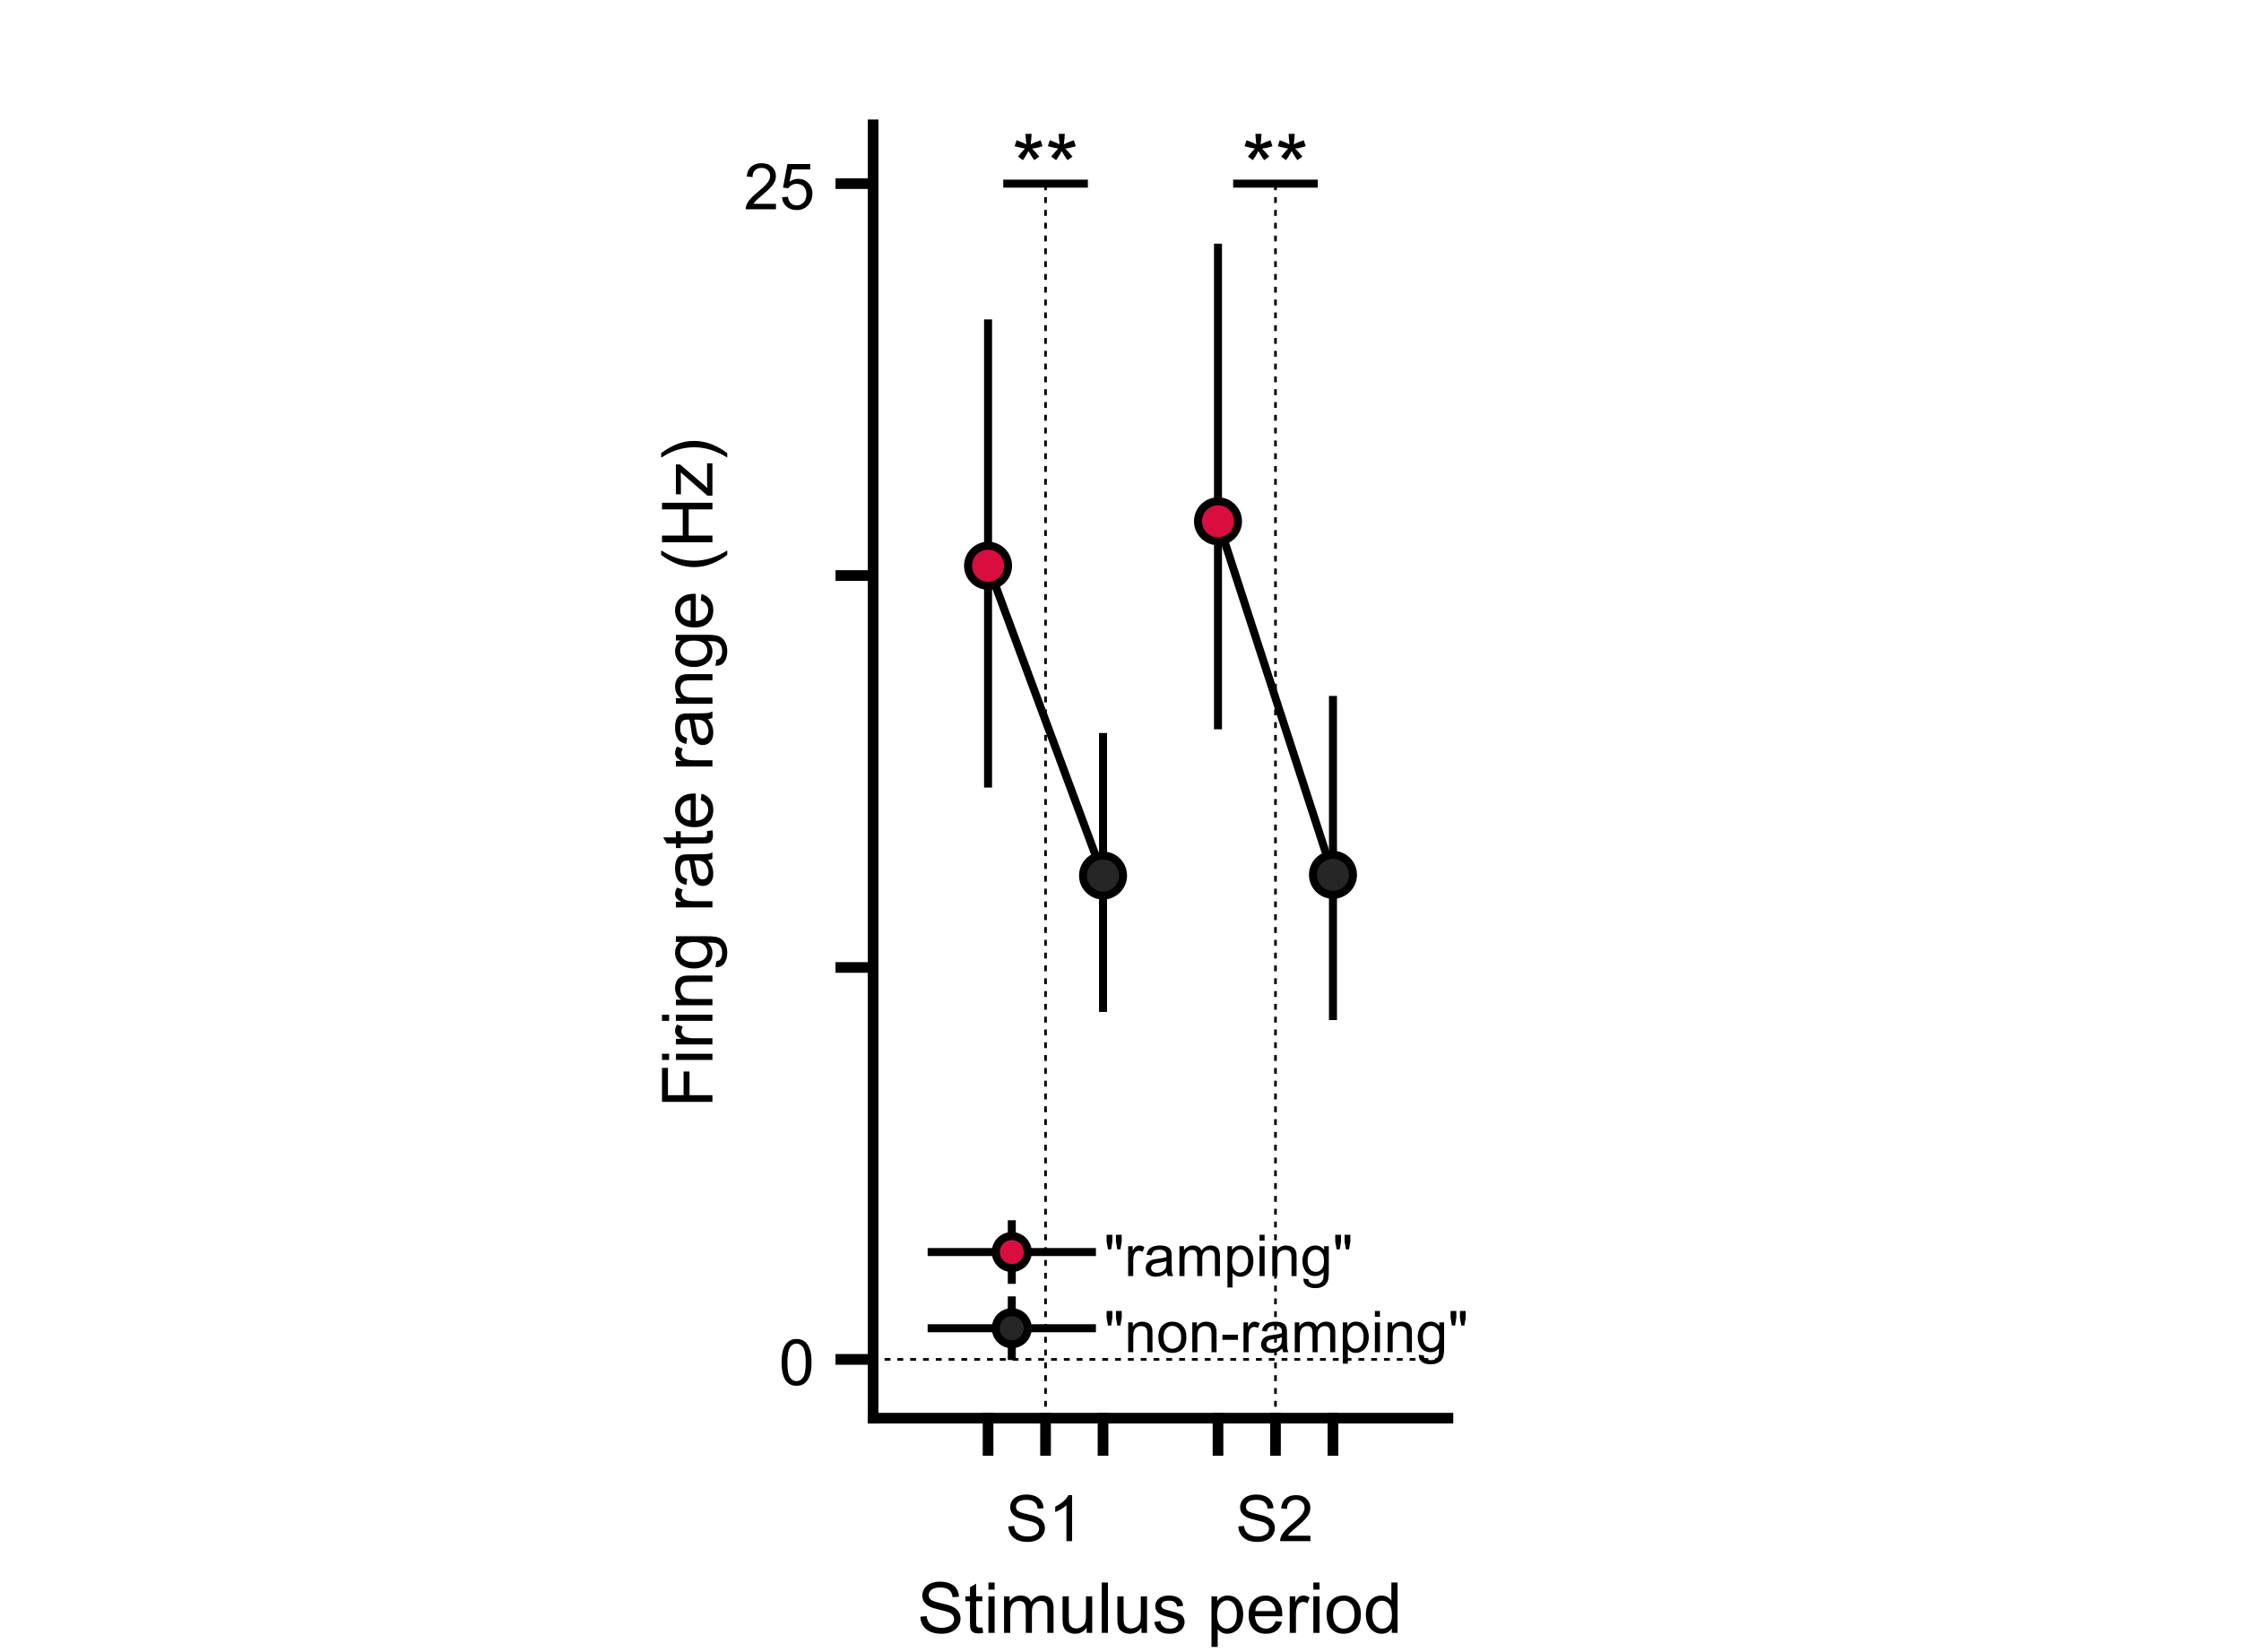 <?xml version="1.0"?>
<!DOCTYPE svg PUBLIC '-//W3C//DTD SVG 1.0//EN'
          'http://www.w3.org/TR/2001/REC-SVG-20010904/DTD/svg10.dtd'>
<svg xmlns:xlink="http://www.w3.org/1999/xlink" style="fill-opacity:1; color-rendering:auto; color-interpolation:auto; text-rendering:auto; stroke:black; stroke-linecap:square; stroke-miterlimit:10; shape-rendering:auto; stroke-opacity:1; fill:black; stroke-dasharray:none; font-weight:normal; stroke-width:1; font-family:'Dialog'; font-style:normal; stroke-linejoin:miter; font-size:12px; stroke-dashoffset:0; image-rendering:auto;" width="700" height="516" xmlns="http://www.w3.org/2000/svg"
><rect width="100%" height="100%" fill="#808080" stroke="none"/><!--Generated by the Batik Graphics2D SVG Generator--><defs id="genericDefs"
  /><g
  ><defs id="defs1"
    ><clipPath clipPathUnits="userSpaceOnUse" id="clipPath1"
      ><path d="M0 0 L700 0 L700 516 L0 516 L0 0 Z"
      /></clipPath
    ></defs
    ><g style="fill:white; stroke:white;"
    ><rect x="0" y="0" width="700" style="clip-path:url(#clipPath1); stroke:none;" height="516"
    /></g
    ><g style="fill:white; text-rendering:optimizeSpeed; color-rendering:optimizeSpeed; image-rendering:optimizeSpeed; shape-rendering:crispEdges; stroke:white; color-interpolation:sRGB;"
    ><rect x="0" width="700" height="516" y="0" style="stroke:none;"
    /></g
    ><g style="text-rendering:geometricPrecision; stroke-width:3.333; color-interpolation:linearRGB; color-rendering:optimizeQuality; image-rendering:optimizeQuality; stroke-linejoin:round;"
    ><line y2="443" style="fill:none;" x1="272.722" x2="452.278" y1="443"
      /><line y2="453.075" style="fill:none;" x1="308.633" x2="308.633" y1="443"
      /><line y2="453.075" style="fill:none;" x1="326.589" x2="326.589" y1="443"
      /><line y2="453.075" style="fill:none;" x1="344.544" x2="344.544" y1="443"
      /><line y2="453.075" style="fill:none;" x1="380.456" x2="380.456" y1="443"
      /><line y2="453.075" style="fill:none;" x1="398.411" x2="398.411" y1="443"
      /><line y2="453.075" style="fill:none;" x1="416.367" x2="416.367" y1="443"
    /></g
    ><g transform="translate(326.589,460.408)" style="font-size:20px; text-rendering:geometricPrecision; color-rendering:optimizeQuality; image-rendering:optimizeQuality; font-family:'SansSerif'; color-interpolation:linearRGB;"
    ><path style="stroke:none;" d="M-11.594 16.406 L-9.812 16.25 Q-9.688 17.312 -9.227 18 Q-8.766 18.688 -7.789 19.117 Q-6.812 19.547 -5.578 19.547 Q-4.5 19.547 -3.672 19.227 Q-2.844 18.906 -2.438 18.344 Q-2.031 17.781 -2.031 17.109 Q-2.031 16.438 -2.422 15.938 Q-2.812 15.438 -3.703 15.094 Q-4.281 14.859 -6.258 14.391 Q-8.234 13.922 -9.016 13.5 Q-10.047 12.969 -10.547 12.172 Q-11.047 11.375 -11.047 10.391 Q-11.047 9.297 -10.438 8.359 Q-9.828 7.422 -8.641 6.93 Q-7.453 6.438 -6.016 6.438 Q-4.422 6.438 -3.203 6.953 Q-1.984 7.469 -1.336 8.461 Q-0.688 9.453 -0.641 10.719 L-2.453 10.859 Q-2.594 9.5 -3.438 8.805 Q-4.281 8.109 -5.938 8.109 Q-7.656 8.109 -8.445 8.742 Q-9.234 9.375 -9.234 10.25 Q-9.234 11.031 -8.672 11.531 Q-8.125 12.031 -5.812 12.547 Q-3.5 13.062 -2.641 13.453 Q-1.391 14.031 -0.797 14.914 Q-0.203 15.797 -0.203 16.953 Q-0.203 18.094 -0.859 19.109 Q-1.516 20.125 -2.742 20.688 Q-3.969 21.25 -5.5 21.25 Q-7.438 21.25 -8.75 20.68 Q-10.062 20.109 -10.812 18.969 Q-11.562 17.828 -11.594 16.406 ZM8.293 21 L6.527 21 L6.527 9.797 Q5.902 10.406 4.871 11.008 Q3.84 11.609 3.012 11.922 L3.012 10.219 Q4.496 9.531 5.598 8.539 Q6.699 7.547 7.152 6.625 L8.293 6.625 L8.293 21 Z"
    /></g
    ><g transform="translate(398.411,460.408)" style="font-size:20px; text-rendering:geometricPrecision; color-rendering:optimizeQuality; image-rendering:optimizeQuality; font-family:'SansSerif'; color-interpolation:linearRGB;"
    ><path style="stroke:none;" d="M-11.594 16.406 L-9.812 16.25 Q-9.688 17.312 -9.227 18 Q-8.766 18.688 -7.789 19.117 Q-6.812 19.547 -5.578 19.547 Q-4.5 19.547 -3.672 19.227 Q-2.844 18.906 -2.438 18.344 Q-2.031 17.781 -2.031 17.109 Q-2.031 16.438 -2.422 15.938 Q-2.812 15.438 -3.703 15.094 Q-4.281 14.859 -6.258 14.391 Q-8.234 13.922 -9.016 13.5 Q-10.047 12.969 -10.547 12.172 Q-11.047 11.375 -11.047 10.391 Q-11.047 9.297 -10.438 8.359 Q-9.828 7.422 -8.641 6.93 Q-7.453 6.438 -6.016 6.438 Q-4.422 6.438 -3.203 6.953 Q-1.984 7.469 -1.336 8.461 Q-0.688 9.453 -0.641 10.719 L-2.453 10.859 Q-2.594 9.5 -3.438 8.805 Q-4.281 8.109 -5.938 8.109 Q-7.656 8.109 -8.445 8.742 Q-9.234 9.375 -9.234 10.25 Q-9.234 11.031 -8.672 11.531 Q-8.125 12.031 -5.812 12.547 Q-3.5 13.062 -2.641 13.453 Q-1.391 14.031 -0.797 14.914 Q-0.203 15.797 -0.203 16.953 Q-0.203 18.094 -0.859 19.109 Q-1.516 20.125 -2.742 20.688 Q-3.969 21.25 -5.5 21.25 Q-7.438 21.25 -8.75 20.68 Q-10.062 20.109 -10.812 18.969 Q-11.562 17.828 -11.594 16.406 ZM10.902 19.312 L10.902 21 L1.449 21 Q1.434 20.359 1.652 19.781 Q2.012 18.812 2.809 17.875 Q3.606 16.938 5.106 15.703 Q7.449 13.797 8.27 12.68 Q9.09 11.562 9.09 10.562 Q9.09 9.516 8.34 8.797 Q7.59 8.078 6.387 8.078 Q5.121 8.078 4.356 8.844 Q3.59 9.609 3.59 10.953 L1.777 10.766 Q1.965 8.75 3.176 7.688 Q4.387 6.625 6.434 6.625 Q8.48 6.625 9.684 7.766 Q10.887 8.906 10.887 10.594 Q10.887 11.453 10.535 12.289 Q10.184 13.125 9.371 14.039 Q8.559 14.953 6.668 16.562 Q5.074 17.891 4.629 18.359 Q4.184 18.828 3.887 19.312 L10.902 19.312 Z"
    /></g
    ><g transform="translate(362.5,487.075)" style="font-size:22px; text-rendering:geometricPrecision; color-rendering:optimizeQuality; image-rendering:optimizeQuality; font-family:'SansSerif'; color-interpolation:linearRGB;"
    ><path style="stroke:none;" d="M-75.016 17.938 L-73.047 17.766 Q-72.906 18.953 -72.398 19.711 Q-71.891 20.469 -70.812 20.938 Q-69.734 21.406 -68.391 21.406 Q-67.203 21.406 -66.289 21.047 Q-65.375 20.688 -64.93 20.07 Q-64.484 19.453 -64.484 18.719 Q-64.484 17.984 -64.914 17.43 Q-65.344 16.875 -66.328 16.5 Q-66.969 16.25 -69.141 15.734 Q-71.312 15.219 -72.172 14.75 Q-73.297 14.156 -73.852 13.281 Q-74.406 12.406 -74.406 11.328 Q-74.406 10.125 -73.734 9.094 Q-73.062 8.062 -71.758 7.523 Q-70.453 6.984 -68.859 6.984 Q-67.109 6.984 -65.773 7.547 Q-64.438 8.109 -63.719 9.203 Q-63 10.297 -62.953 11.688 L-64.953 11.844 Q-65.109 10.344 -66.039 9.578 Q-66.969 8.812 -68.781 8.812 Q-70.672 8.812 -71.539 9.508 Q-72.406 10.203 -72.406 11.188 Q-72.406 12.031 -71.781 12.578 Q-71.188 13.125 -68.648 13.703 Q-66.109 14.281 -65.156 14.703 Q-63.781 15.344 -63.125 16.312 Q-62.469 17.281 -62.469 18.547 Q-62.469 19.812 -63.195 20.922 Q-63.922 22.031 -65.266 22.648 Q-66.609 23.266 -68.297 23.266 Q-70.438 23.266 -71.883 22.641 Q-73.328 22.016 -74.148 20.766 Q-74.969 19.516 -75.016 17.938 ZM-55.654 21.266 L-55.373 22.984 Q-56.185 23.156 -56.842 23.156 Q-57.889 23.156 -58.467 22.82 Q-59.045 22.484 -59.279 21.945 Q-59.514 21.406 -59.514 19.656 L-59.514 13.094 L-60.935 13.094 L-60.935 11.594 L-59.514 11.594 L-59.514 8.766 L-57.592 7.609 L-57.592 11.594 L-55.654 11.594 L-55.654 13.094 L-57.592 13.094 L-57.592 19.766 Q-57.592 20.594 -57.49 20.828 Q-57.389 21.062 -57.162 21.203 Q-56.935 21.344 -56.498 21.344 Q-56.185 21.344 -55.654 21.266 ZM-53.745 9.469 L-53.745 7.25 L-51.823 7.25 L-51.823 9.469 L-53.745 9.469 ZM-53.745 23 L-53.745 11.594 L-51.823 11.594 L-51.823 23 L-53.745 23 ZM-48.873 23 L-48.873 11.594 L-47.139 11.594 L-47.139 13.188 Q-46.607 12.359 -45.717 11.844 Q-44.826 11.328 -43.685 11.328 Q-42.42 11.328 -41.607 11.859 Q-40.795 12.391 -40.467 13.328 Q-39.107 11.328 -36.935 11.328 Q-35.248 11.328 -34.334 12.273 Q-33.42 13.219 -33.42 15.172 L-33.42 23 L-35.342 23 L-35.342 15.812 Q-35.342 14.656 -35.529 14.141 Q-35.717 13.625 -36.209 13.32 Q-36.701 13.016 -37.373 13.016 Q-38.576 13.016 -39.373 13.812 Q-40.17 14.609 -40.17 16.375 L-40.17 23 L-42.092 23 L-42.092 15.594 Q-42.092 14.297 -42.568 13.656 Q-43.045 13.016 -44.123 13.016 Q-44.935 13.016 -45.631 13.445 Q-46.326 13.875 -46.631 14.695 Q-46.935 15.516 -46.935 17.078 L-46.935 23 L-48.873 23 ZM-23.078 23 L-23.078 21.328 Q-24.406 23.266 -26.688 23.266 Q-27.703 23.266 -28.578 22.875 Q-29.453 22.484 -29.875 21.898 Q-30.297 21.312 -30.469 20.469 Q-30.594 19.891 -30.594 18.656 L-30.594 11.594 L-28.656 11.594 L-28.656 17.922 Q-28.656 19.438 -28.547 19.953 Q-28.359 20.719 -27.766 21.156 Q-27.172 21.594 -26.312 21.594 Q-25.438 21.594 -24.672 21.148 Q-23.906 20.703 -23.594 19.938 Q-23.281 19.172 -23.281 17.703 L-23.281 11.594 L-21.344 11.594 L-21.344 23 L-23.078 23 ZM-18.358 23 L-18.358 7.25 L-16.421 7.25 L-16.421 23 L-18.358 23 ZM-5.955 23 L-5.955 21.328 Q-7.283 23.266 -9.565 23.266 Q-10.58 23.266 -11.455 22.875 Q-12.33 22.484 -12.752 21.898 Q-13.174 21.312 -13.346 20.469 Q-13.471 19.891 -13.471 18.656 L-13.471 11.594 L-11.533 11.594 L-11.533 17.922 Q-11.533 19.438 -11.424 19.953 Q-11.236 20.719 -10.643 21.156 Q-10.049 21.594 -9.19 21.594 Q-8.315 21.594 -7.549 21.148 Q-6.783 20.703 -6.471 19.938 Q-6.158 19.172 -6.158 17.703 L-6.158 11.594 L-4.221 11.594 L-4.221 23 L-5.955 23 ZM-1.97 19.594 L-0.048 19.297 Q0.108 20.438 0.843 21.055 Q1.577 21.672 2.905 21.672 Q4.233 21.672 4.882 21.125 Q5.53 20.578 5.53 19.859 Q5.53 19.203 4.952 18.828 Q4.561 18.562 2.983 18.172 Q0.843 17.625 0.022 17.234 Q-0.798 16.844 -1.22 16.148 Q-1.642 15.453 -1.642 14.625 Q-1.642 13.859 -1.29 13.211 Q-0.939 12.562 -0.345 12.125 Q0.108 11.797 0.89 11.562 Q1.671 11.328 2.562 11.328 Q3.905 11.328 4.921 11.719 Q5.936 12.109 6.421 12.766 Q6.905 13.422 7.077 14.531 L5.186 14.797 Q5.061 13.906 4.444 13.414 Q3.827 12.922 2.702 12.922 Q1.358 12.922 0.796 13.359 Q0.233 13.797 0.233 14.391 Q0.233 14.766 0.468 15.078 Q0.702 15.391 1.202 15.594 Q1.499 15.688 2.905 16.078 Q4.968 16.625 5.78 16.977 Q6.593 17.328 7.054 17.992 Q7.515 18.656 7.515 19.641 Q7.515 20.609 6.952 21.469 Q6.39 22.328 5.319 22.797 Q4.249 23.266 2.905 23.266 Q0.686 23.266 -0.477 22.336 Q-1.642 21.406 -1.97 19.594 ZM15.924 27.375 L15.924 11.594 L17.689 11.594 L17.689 13.078 Q18.299 12.203 19.088 11.766 Q19.877 11.328 20.986 11.328 Q22.455 11.328 23.572 12.086 Q24.689 12.844 25.26 14.211 Q25.83 15.578 25.83 17.203 Q25.83 18.953 25.197 20.359 Q24.564 21.766 23.369 22.516 Q22.174 23.266 20.846 23.266 Q19.893 23.266 19.119 22.852 Q18.346 22.438 17.861 21.812 L17.861 27.375 L15.924 27.375 ZM17.674 17.359 Q17.674 19.562 18.564 20.617 Q19.455 21.672 20.721 21.672 Q22.018 21.672 22.932 20.578 Q23.846 19.484 23.846 17.203 Q23.846 15.016 22.947 13.93 Q22.049 12.844 20.814 12.844 Q19.58 12.844 18.627 14 Q17.674 15.156 17.674 17.359 ZM35.972 19.328 L37.972 19.578 Q37.487 21.328 36.214 22.297 Q34.94 23.266 32.94 23.266 Q30.44 23.266 28.98 21.719 Q27.519 20.172 27.519 17.391 Q27.519 14.516 28.995 12.922 Q30.472 11.328 32.847 11.328 Q35.128 11.328 36.581 12.891 Q38.034 14.453 38.034 17.281 Q38.034 17.453 38.019 17.797 L29.503 17.797 Q29.612 19.672 30.573 20.672 Q31.534 21.672 32.956 21.672 Q34.019 21.672 34.769 21.109 Q35.519 20.547 35.972 19.328 ZM29.612 16.203 L35.987 16.203 Q35.862 14.766 35.253 14.047 Q34.331 12.922 32.862 12.922 Q31.534 12.922 30.628 13.812 Q29.722 14.703 29.612 16.203 ZM40.363 23 L40.363 11.594 L42.113 11.594 L42.113 13.328 Q42.77 12.109 43.34 11.719 Q43.91 11.328 44.582 11.328 Q45.566 11.328 46.566 11.953 L45.91 13.75 Q45.191 13.328 44.488 13.328 Q43.848 13.328 43.348 13.711 Q42.848 14.094 42.629 14.766 Q42.301 15.797 42.301 17.031 L42.301 23 L40.363 23 ZM47.736 9.469 L47.736 7.25 L49.658 7.25 L49.658 9.469 L47.736 9.469 ZM47.736 23 L47.736 11.594 L49.658 11.594 L49.658 23 L47.736 23 ZM51.89 17.297 Q51.89 14.125 53.655 12.594 Q55.124 11.328 57.233 11.328 Q59.593 11.328 61.085 12.875 Q62.577 14.422 62.577 17.141 Q62.577 19.344 61.913 20.602 Q61.249 21.859 59.991 22.562 Q58.733 23.266 57.233 23.266 Q54.843 23.266 53.366 21.727 Q51.89 20.188 51.89 17.297 ZM53.874 17.297 Q53.874 19.484 54.827 20.578 Q55.78 21.672 57.233 21.672 Q58.671 21.672 59.632 20.57 Q60.593 19.469 60.593 17.234 Q60.593 15.109 59.632 14.023 Q58.671 12.938 57.233 12.938 Q55.78 12.938 54.827 14.023 Q53.874 15.109 53.874 17.297 ZM72.25 23 L72.25 21.562 Q71.156 23.266 69.047 23.266 Q67.688 23.266 66.547 22.508 Q65.406 21.75 64.773 20.406 Q64.141 19.062 64.141 17.312 Q64.141 15.594 64.711 14.203 Q65.281 12.812 66.422 12.07 Q67.562 11.328 68.969 11.328 Q70 11.328 70.805 11.766 Q71.609 12.203 72.109 12.906 L72.109 7.25 L74.031 7.25 L74.031 23 L72.25 23 ZM66.125 17.312 Q66.125 19.5 67.055 20.586 Q67.984 21.672 69.234 21.672 Q70.5 21.672 71.391 20.633 Q72.281 19.594 72.281 17.469 Q72.281 15.125 71.375 14.031 Q70.469 12.938 69.156 12.938 Q67.859 12.938 66.992 13.992 Q66.125 15.047 66.125 17.312 Z"
    /></g
    ><g style="text-rendering:geometricPrecision; stroke-width:3.333; color-interpolation:linearRGB; color-rendering:optimizeQuality; image-rendering:optimizeQuality; stroke-linejoin:round;"
    ><line y2="39" style="fill:none;" x1="272.722" x2="272.722" y1="443"
      /><line y2="424.636" style="fill:none;" x1="272.722" x2="262.647" y1="424.636"
      /><line y2="302.212" style="fill:none;" x1="272.722" x2="262.647" y1="302.212"
      /><line y2="179.788" style="fill:none;" x1="272.722" x2="262.647" y1="179.788"
      /><line y2="57.364" style="fill:none;" x1="272.722" x2="262.647" y1="57.364"
    /></g
    ><g transform="translate(255.314,424.636)" style="font-size:20px; text-rendering:geometricPrecision; color-rendering:optimizeQuality; image-rendering:optimizeQuality; font-family:'SansSerif'; color-interpolation:linearRGB;"
    ><path style="stroke:none;" d="M-11.172 0.938 Q-11.172 -1.594 -10.648 -3.148 Q-10.125 -4.703 -9.094 -5.539 Q-8.062 -6.375 -6.5 -6.375 Q-5.344 -6.375 -4.477 -5.914 Q-3.609 -5.453 -3.047 -4.578 Q-2.484 -3.703 -2.156 -2.445 Q-1.828 -1.188 -1.828 0.938 Q-1.828 3.453 -2.352 5 Q-2.875 6.547 -3.898 7.398 Q-4.922 8.25 -6.5 8.25 Q-8.578 8.25 -9.75 6.766 Q-11.172 4.969 -11.172 0.938 ZM-9.359 0.938 Q-9.359 4.469 -8.539 5.633 Q-7.719 6.797 -6.5 6.797 Q-5.297 6.797 -4.469 5.625 Q-3.641 4.453 -3.641 0.938 Q-3.641 -2.594 -4.469 -3.758 Q-5.297 -4.922 -6.516 -4.922 Q-7.734 -4.922 -8.453 -3.891 Q-9.359 -2.594 -9.359 0.938 Z"
    /></g
    ><g transform="translate(255.314,57.364)" style="font-size:20px; text-rendering:geometricPrecision; color-rendering:optimizeQuality; image-rendering:optimizeQuality; font-family:'SansSerif'; color-interpolation:linearRGB;"
    ><path style="stroke:none;" d="M-12.938 6.312 L-12.938 8 L-22.391 8 Q-22.406 7.359 -22.188 6.781 Q-21.828 5.812 -21.031 4.875 Q-20.234 3.938 -18.734 2.703 Q-16.391 0.797 -15.57 -0.32 Q-14.75 -1.438 -14.75 -2.438 Q-14.75 -3.484 -15.5 -4.203 Q-16.25 -4.922 -17.453 -4.922 Q-18.719 -4.922 -19.484 -4.156 Q-20.25 -3.391 -20.25 -2.047 L-22.062 -2.234 Q-21.875 -4.25 -20.664 -5.312 Q-19.453 -6.375 -17.406 -6.375 Q-15.359 -6.375 -14.156 -5.234 Q-12.953 -4.094 -12.953 -2.406 Q-12.953 -1.547 -13.305 -0.711 Q-13.656 0.125 -14.469 1.039 Q-15.281 1.953 -17.172 3.562 Q-18.766 4.891 -19.211 5.359 Q-19.656 5.828 -19.953 6.312 L-12.938 6.312 ZM-11.049 4.25 L-9.205 4.094 Q-9.002 5.438 -8.252 6.117 Q-7.502 6.797 -6.439 6.797 Q-5.174 6.797 -4.299 5.844 Q-3.424 4.891 -3.424 3.297 Q-3.424 1.797 -4.268 0.93 Q-5.111 0.062 -6.471 0.062 Q-7.33 0.062 -8.01 0.445 Q-8.69 0.828 -9.08 1.453 L-10.736 1.234 L-9.346 -6.125 L-2.221 -6.125 L-2.221 -4.438 L-7.939 -4.438 L-8.705 -0.594 Q-7.424 -1.5 -6.002 -1.5 Q-4.127 -1.5 -2.838 -0.195 Q-1.549 1.109 -1.549 3.141 Q-1.549 5.094 -2.689 6.5 Q-4.064 8.25 -6.439 8.25 Q-8.393 8.25 -9.635 7.156 Q-10.877 6.062 -11.049 4.25 Z"
    /></g
    ><g transform="translate(227.536,241) rotate(-90)" style="font-size:22px; text-rendering:geometricPrecision; color-rendering:optimizeQuality; image-rendering:optimizeQuality; font-family:'SansSerif'; color-interpolation:linearRGB;"
    ><path style="stroke:none;" d="M-103.188 -5 L-103.188 -20.75 L-92.578 -20.75 L-92.578 -18.891 L-101.109 -18.891 L-101.109 -14.016 L-93.719 -14.016 L-93.719 -12.156 L-101.109 -12.156 L-101.109 -5 L-103.188 -5 ZM-90.093 -18.531 L-90.093 -20.75 L-88.171 -20.75 L-88.171 -18.531 L-90.093 -18.531 ZM-90.093 -5 L-90.093 -16.406 L-88.171 -16.406 L-88.171 -5 L-90.093 -5 ZM-85.252 -5 L-85.252 -16.406 L-83.502 -16.406 L-83.502 -14.672 Q-82.846 -15.891 -82.275 -16.281 Q-81.705 -16.672 -81.033 -16.672 Q-80.049 -16.672 -79.049 -16.047 L-79.705 -14.25 Q-80.424 -14.672 -81.127 -14.672 Q-81.768 -14.672 -82.268 -14.289 Q-82.768 -13.906 -82.986 -13.234 Q-83.314 -12.203 -83.314 -10.969 L-83.314 -5 L-85.252 -5 ZM-77.879 -18.531 L-77.879 -20.75 L-75.957 -20.75 L-75.957 -18.531 L-77.879 -18.531 ZM-77.879 -5 L-77.879 -16.406 L-75.957 -16.406 L-75.957 -5 L-77.879 -5 ZM-73.007 -5 L-73.007 -16.406 L-71.272 -16.406 L-71.272 -14.781 Q-70.007 -16.672 -67.632 -16.672 Q-66.601 -16.672 -65.741 -16.297 Q-64.882 -15.922 -64.452 -15.32 Q-64.022 -14.719 -63.851 -13.891 Q-63.741 -13.359 -63.741 -12.016 L-63.741 -5 L-65.679 -5 L-65.679 -11.938 Q-65.679 -13.125 -65.897 -13.711 Q-66.116 -14.297 -66.694 -14.641 Q-67.272 -14.984 -68.054 -14.984 Q-69.288 -14.984 -70.179 -14.203 Q-71.069 -13.422 -71.069 -11.234 L-71.069 -5 L-73.007 -5 ZM-61.131 -4.047 L-59.256 -3.781 Q-59.131 -2.906 -58.6 -2.5 Q-57.881 -1.969 -56.631 -1.969 Q-55.287 -1.969 -54.553 -2.508 Q-53.818 -3.047 -53.568 -4.016 Q-53.412 -4.609 -53.428 -6.5 Q-54.693 -5 -56.584 -5 Q-58.943 -5 -60.232 -6.695 Q-61.522 -8.391 -61.522 -10.766 Q-61.522 -12.406 -60.928 -13.781 Q-60.334 -15.156 -59.209 -15.914 Q-58.084 -16.672 -56.568 -16.672 Q-54.553 -16.672 -53.24 -15.031 L-53.24 -16.406 L-51.459 -16.406 L-51.459 -6.547 Q-51.459 -3.875 -52.006 -2.766 Q-52.553 -1.656 -53.725 -1.016 Q-54.897 -0.375 -56.615 -0.375 Q-58.662 -0.375 -59.92 -1.289 Q-61.178 -2.203 -61.131 -4.047 ZM-59.522 -10.906 Q-59.522 -8.656 -58.631 -7.625 Q-57.74 -6.594 -56.397 -6.594 Q-55.068 -6.594 -54.17 -7.625 Q-53.272 -8.656 -53.272 -10.844 Q-53.272 -12.938 -54.201 -14 Q-55.131 -15.062 -56.428 -15.062 Q-57.725 -15.062 -58.623 -14.016 Q-59.522 -12.969 -59.522 -10.906 ZM-42.455 -5 L-42.455 -16.406 L-40.705 -16.406 L-40.705 -14.672 Q-40.049 -15.891 -39.478 -16.281 Q-38.908 -16.672 -38.236 -16.672 Q-37.252 -16.672 -36.252 -16.047 L-36.908 -14.25 Q-37.627 -14.672 -38.33 -14.672 Q-38.971 -14.672 -39.471 -14.289 Q-39.971 -13.906 -40.19 -13.234 Q-40.518 -12.203 -40.518 -10.969 L-40.518 -5 L-42.455 -5 ZM-27.66 -6.406 Q-28.723 -5.5 -29.723 -5.117 Q-30.723 -4.734 -31.863 -4.734 Q-33.738 -4.734 -34.746 -5.656 Q-35.754 -6.578 -35.754 -8.016 Q-35.754 -8.844 -35.371 -9.539 Q-34.988 -10.234 -34.371 -10.648 Q-33.754 -11.062 -32.988 -11.281 Q-32.41 -11.438 -31.27 -11.578 Q-28.926 -11.859 -27.816 -12.234 Q-27.801 -12.641 -27.801 -12.75 Q-27.801 -13.922 -28.348 -14.406 Q-29.098 -15.062 -30.551 -15.062 Q-31.926 -15.062 -32.574 -14.586 Q-33.223 -14.109 -33.535 -12.891 L-35.426 -13.156 Q-35.16 -14.375 -34.574 -15.117 Q-33.988 -15.859 -32.871 -16.266 Q-31.754 -16.672 -30.27 -16.672 Q-28.816 -16.672 -27.902 -16.328 Q-26.988 -15.984 -26.559 -15.461 Q-26.129 -14.938 -25.957 -14.141 Q-25.863 -13.641 -25.863 -12.359 L-25.863 -9.781 Q-25.863 -7.078 -25.738 -6.367 Q-25.613 -5.656 -25.254 -5 L-27.27 -5 Q-27.566 -5.609 -27.66 -6.406 ZM-27.816 -10.719 Q-28.863 -10.297 -30.973 -10 Q-32.16 -9.828 -32.66 -9.609 Q-33.16 -9.391 -33.426 -8.977 Q-33.691 -8.562 -33.691 -8.062 Q-33.691 -7.281 -33.105 -6.766 Q-32.52 -6.25 -31.395 -6.25 Q-30.27 -6.25 -29.402 -6.742 Q-28.535 -7.234 -28.129 -8.078 Q-27.816 -8.734 -27.816 -10.016 L-27.816 -10.719 ZM-18.644 -6.734 L-18.362 -5.016 Q-19.175 -4.844 -19.831 -4.844 Q-20.878 -4.844 -21.456 -5.18 Q-22.034 -5.516 -22.269 -6.055 Q-22.503 -6.594 -22.503 -8.344 L-22.503 -14.906 L-23.925 -14.906 L-23.925 -16.406 L-22.503 -16.406 L-22.503 -19.234 L-20.581 -20.391 L-20.581 -16.406 L-18.644 -16.406 L-18.644 -14.906 L-20.581 -14.906 L-20.581 -8.234 Q-20.581 -7.406 -20.48 -7.172 Q-20.378 -6.938 -20.151 -6.797 Q-19.925 -6.656 -19.487 -6.656 Q-19.175 -6.656 -18.644 -6.734 ZM-8.938 -8.672 L-6.938 -8.422 Q-7.422 -6.672 -8.695 -5.703 Q-9.969 -4.734 -11.969 -4.734 Q-14.469 -4.734 -15.93 -6.281 Q-17.391 -7.828 -17.391 -10.609 Q-17.391 -13.484 -15.914 -15.078 Q-14.438 -16.672 -12.062 -16.672 Q-9.781 -16.672 -8.328 -15.109 Q-6.875 -13.547 -6.875 -10.719 Q-6.875 -10.547 -6.891 -10.203 L-15.406 -10.203 Q-15.297 -8.328 -14.336 -7.328 Q-13.375 -6.328 -11.953 -6.328 Q-10.891 -6.328 -10.141 -6.891 Q-9.391 -7.453 -8.938 -8.672 ZM-15.297 -11.797 L-8.922 -11.797 Q-9.047 -13.234 -9.656 -13.953 Q-10.578 -15.078 -12.047 -15.078 Q-13.375 -15.078 -14.281 -14.188 Q-15.188 -13.297 -15.297 -11.797 ZM1.566 -5 L1.566 -16.406 L3.316 -16.406 L3.316 -14.672 Q3.973 -15.891 4.543 -16.281 Q5.113 -16.672 5.785 -16.672 Q6.769 -16.672 7.769 -16.047 L7.113 -14.25 Q6.394 -14.672 5.691 -14.672 Q5.051 -14.672 4.551 -14.289 Q4.051 -13.906 3.832 -13.234 Q3.504 -12.203 3.504 -10.969 L3.504 -5 L1.566 -5 ZM16.361 -6.406 Q15.299 -5.5 14.299 -5.117 Q13.299 -4.734 12.158 -4.734 Q10.283 -4.734 9.275 -5.656 Q8.268 -6.578 8.268 -8.016 Q8.268 -8.844 8.65 -9.539 Q9.033 -10.234 9.65 -10.648 Q10.268 -11.062 11.033 -11.281 Q11.611 -11.438 12.752 -11.578 Q15.096 -11.859 16.205 -12.234 Q16.221 -12.641 16.221 -12.75 Q16.221 -13.922 15.674 -14.406 Q14.924 -15.062 13.471 -15.062 Q12.096 -15.062 11.447 -14.586 Q10.799 -14.109 10.486 -12.891 L8.596 -13.156 Q8.861 -14.375 9.447 -15.117 Q10.033 -15.859 11.15 -16.266 Q12.268 -16.672 13.752 -16.672 Q15.205 -16.672 16.119 -16.328 Q17.033 -15.984 17.463 -15.461 Q17.893 -14.938 18.064 -14.141 Q18.158 -13.641 18.158 -12.359 L18.158 -9.781 Q18.158 -7.078 18.283 -6.367 Q18.408 -5.656 18.768 -5 L16.752 -5 Q16.455 -5.609 16.361 -6.406 ZM16.205 -10.719 Q15.158 -10.297 13.049 -10 Q11.861 -9.828 11.361 -9.609 Q10.861 -9.391 10.596 -8.977 Q10.33 -8.562 10.33 -8.062 Q10.33 -7.281 10.916 -6.766 Q11.502 -6.25 12.627 -6.25 Q13.752 -6.25 14.619 -6.742 Q15.486 -7.234 15.893 -8.078 Q16.205 -8.734 16.205 -10.016 L16.205 -10.719 ZM21.159 -5 L21.159 -16.406 L22.894 -16.406 L22.894 -14.781 Q24.159 -16.672 26.534 -16.672 Q27.565 -16.672 28.425 -16.297 Q29.284 -15.922 29.714 -15.32 Q30.144 -14.719 30.315 -13.891 Q30.425 -13.359 30.425 -12.016 L30.425 -5 L28.487 -5 L28.487 -11.938 Q28.487 -13.125 28.269 -13.711 Q28.05 -14.297 27.472 -14.641 Q26.894 -14.984 26.112 -14.984 Q24.878 -14.984 23.987 -14.203 Q23.097 -13.422 23.097 -11.234 L23.097 -5 L21.159 -5 ZM33.035 -4.047 L34.91 -3.781 Q35.035 -2.906 35.566 -2.5 Q36.285 -1.969 37.535 -1.969 Q38.879 -1.969 39.613 -2.508 Q40.348 -3.047 40.598 -4.016 Q40.754 -4.609 40.738 -6.5 Q39.473 -5 37.582 -5 Q35.223 -5 33.934 -6.695 Q32.645 -8.391 32.645 -10.766 Q32.645 -12.406 33.238 -13.781 Q33.832 -15.156 34.957 -15.914 Q36.082 -16.672 37.598 -16.672 Q39.613 -16.672 40.926 -15.031 L40.926 -16.406 L42.707 -16.406 L42.707 -6.547 Q42.707 -3.875 42.16 -2.766 Q41.613 -1.656 40.441 -1.016 Q39.27 -0.375 37.551 -0.375 Q35.504 -0.375 34.246 -1.289 Q32.988 -2.203 33.035 -4.047 ZM34.645 -10.906 Q34.645 -8.656 35.535 -7.625 Q36.426 -6.594 37.77 -6.594 Q39.098 -6.594 39.996 -7.625 Q40.895 -8.656 40.895 -10.844 Q40.895 -12.938 39.965 -14 Q39.035 -15.062 37.738 -15.062 Q36.441 -15.062 35.543 -14.016 Q34.645 -12.969 34.645 -10.906 ZM53.442 -8.672 L55.442 -8.422 Q54.958 -6.672 53.685 -5.703 Q52.411 -4.734 50.411 -4.734 Q47.911 -4.734 46.45 -6.281 Q44.989 -7.828 44.989 -10.609 Q44.989 -13.484 46.466 -15.078 Q47.942 -16.672 50.317 -16.672 Q52.599 -16.672 54.052 -15.109 Q55.505 -13.547 55.505 -10.719 Q55.505 -10.547 55.489 -10.203 L46.974 -10.203 Q47.083 -8.328 48.044 -7.328 Q49.005 -6.328 50.427 -6.328 Q51.489 -6.328 52.239 -6.891 Q52.989 -7.453 53.442 -8.672 ZM47.083 -11.797 L53.458 -11.797 Q53.333 -13.234 52.724 -13.953 Q51.802 -15.078 50.333 -15.078 Q49.005 -15.078 48.099 -14.188 Q47.192 -13.297 47.083 -11.797 ZM67.665 -0.375 Q66.071 -2.391 64.962 -5.094 Q63.852 -7.797 63.852 -10.703 Q63.852 -13.266 64.681 -15.609 Q65.649 -18.328 67.665 -21.016 L69.056 -21.016 Q67.759 -18.781 67.337 -17.828 Q66.681 -16.344 66.306 -14.734 Q65.837 -12.719 65.837 -10.688 Q65.837 -5.531 69.056 -0.375 L67.665 -0.375 ZM71.616 -5 L71.616 -20.75 L73.694 -20.75 L73.694 -14.281 L81.882 -14.281 L81.882 -20.75 L83.96 -20.75 L83.96 -5 L81.882 -5 L81.882 -12.422 L73.694 -12.422 L73.694 -5 L71.616 -5 ZM86.176 -5 L86.176 -6.562 L93.426 -14.906 Q92.191 -14.844 91.254 -14.844 L86.598 -14.844 L86.598 -16.406 L95.926 -16.406 L95.926 -15.125 L89.738 -7.891 L88.551 -6.562 Q89.848 -6.672 90.988 -6.672 L96.269 -6.672 L96.269 -5 L86.176 -5 ZM99.457 -0.375 L98.066 -0.375 Q101.285 -5.531 101.285 -10.688 Q101.285 -12.719 100.816 -14.703 Q100.457 -16.312 99.801 -17.797 Q99.379 -18.766 98.066 -21.016 L99.457 -21.016 Q101.473 -18.328 102.441 -15.609 Q103.269 -13.266 103.269 -10.703 Q103.269 -7.797 102.16 -5.094 Q101.051 -2.391 99.457 -0.375 Z"
    /></g
    ><g style="stroke-linecap:butt; text-rendering:geometricPrecision; color-rendering:optimizeQuality; image-rendering:optimizeQuality; stroke-linejoin:round; color-interpolation:linearRGB; stroke-width:2.5;"
    ><line y2="273.489" style="fill:none;" x1="308.633" x2="344.544" y1="176.727"
      /><line y2="244.749" style="fill:none;" x1="308.633" x2="308.633" y1="176.727"
      /><line y2="101.014" style="fill:none;" x1="308.633" x2="308.633" y1="176.727"
    /></g
    ><g transform="translate(308.633,176.727)" style="fill:rgb(217,13,64); text-rendering:geometricPrecision; color-rendering:optimizeQuality; image-rendering:optimizeQuality; color-interpolation:linearRGB; stroke:rgb(217,13,64);"
    ><circle r="6.25" style="stroke:none;" cx="0" cy="0"
    /></g
    ><g transform="translate(308.633,176.727)" style="stroke-linecap:butt; text-rendering:geometricPrecision; color-rendering:optimizeQuality; image-rendering:optimizeQuality; stroke-linejoin:round; color-interpolation:linearRGB; stroke-width:2.5;"
    ><path style="stroke:none;" d="M0 -5 C2.761 -5 5 -2.761 5 0 L5 0 C5 2.761 2.761 5 -0 5 C-2.761 5 -5 2.761 -5 -0 C-5 -2.761 -2.761 -5 0 -5 ZM0 -7.5 C-4.142 -7.5 -7.5 -4.142 -7.5 -0 C-7.5 4.142 -4.142 7.5 -0 7.5 C4.142 7.5 7.5 4.142 7.5 0 L7.5 0 C7.5 -4.142 4.142 -7.5 0 -7.5 Z"
      /><line transform="translate(-308.633,-176.727)" x1="344.544" x2="344.544" y1="273.489" style="fill:none;" y2="314.856"
      /><line transform="translate(-308.633,-176.727)" x1="344.544" x2="344.544" y1="273.489" style="fill:none;" y2="230.222"
    /></g
    ><g transform="translate(344.544,273.489)" style="fill:rgb(38,38,38); text-rendering:geometricPrecision; color-rendering:optimizeQuality; image-rendering:optimizeQuality; color-interpolation:linearRGB; stroke:rgb(38,38,38);"
    ><circle r="6.25" style="stroke:none;" cx="0" cy="0"
    /></g
    ><g transform="translate(344.544,273.489)" style="stroke-linecap:butt; text-rendering:geometricPrecision; color-rendering:optimizeQuality; image-rendering:optimizeQuality; stroke-linejoin:round; color-interpolation:linearRGB; stroke-width:2.5;"
    ><path style="stroke:none;" d="M0 -5 C2.761 -5 5 -2.761 5 0 L5 0 C5 2.761 2.761 5 -0 5 C-2.761 5 -5 2.761 -5 -0 C-5 -2.761 -2.761 -5 0 -5 ZM0 -7.5 C-4.142 -7.5 -7.5 -4.142 -7.5 -0 C-7.5 4.142 -4.142 7.5 -0 7.5 C4.142 7.5 7.5 4.142 7.5 0 L7.5 0 C7.5 -4.142 4.142 -7.5 0 -7.5 Z"
      /><line transform="translate(-344.544,-273.489)" x1="380.456" x2="416.367" y1="162.838" style="fill:none;" y2="273.268"
      /><line transform="translate(-344.544,-273.489)" x1="380.456" x2="380.456" y1="162.838" style="fill:none;" y2="226.549"
      /><line transform="translate(-344.544,-273.489)" x1="380.456" x2="380.456" y1="162.838" style="fill:none;" y2="77.365"
    /></g
    ><g transform="translate(380.456,162.838)" style="fill:rgb(217,13,64); text-rendering:geometricPrecision; color-rendering:optimizeQuality; image-rendering:optimizeQuality; color-interpolation:linearRGB; stroke:rgb(217,13,64);"
    ><circle r="6.25" style="stroke:none;" cx="0" cy="0"
    /></g
    ><g transform="translate(380.456,162.838)" style="stroke-linecap:butt; text-rendering:geometricPrecision; color-rendering:optimizeQuality; image-rendering:optimizeQuality; stroke-linejoin:round; color-interpolation:linearRGB; stroke-width:2.5;"
    ><path style="stroke:none;" d="M0 -5 C2.761 -5 5 -2.761 5 0 L5 0 C5 2.761 2.761 5 -0 5 C-2.761 5 -5 2.761 -5 -0 C-5 -2.761 -2.761 -5 0 -5 ZM0 -7.5 C-4.142 -7.5 -7.5 -4.142 -7.5 -0 C-7.5 4.142 -4.142 7.5 -0 7.5 C4.142 7.5 7.5 4.142 7.5 0 L7.5 0 C7.5 -4.142 4.142 -7.5 0 -7.5 Z"
      /><line transform="translate(-380.456,-162.838)" x1="416.367" x2="416.367" y1="273.268" style="fill:none;" y2="317.384"
      /><line transform="translate(-380.456,-162.838)" x1="416.367" x2="416.367" y1="273.268" style="fill:none;" y2="218.648"
    /></g
    ><g transform="translate(416.367,273.268)" style="fill:rgb(38,38,38); text-rendering:geometricPrecision; color-rendering:optimizeQuality; image-rendering:optimizeQuality; color-interpolation:linearRGB; stroke:rgb(38,38,38);"
    ><circle r="6.25" style="stroke:none;" cx="0" cy="0"
    /></g
    ><g transform="translate(416.367,273.268)" style="stroke-linecap:butt; text-rendering:geometricPrecision; color-rendering:optimizeQuality; image-rendering:optimizeQuality; stroke-linejoin:round; color-interpolation:linearRGB; stroke-width:2.5;"
    ><path style="stroke:none;" d="M0 -5 C2.761 -5 5 -2.761 5 0 L5 0 C5 2.761 2.761 5 -0 5 C-2.761 5 -5 2.761 -5 -0 C-5 -2.761 -2.761 -5 0 -5 ZM0 -7.5 C-4.142 -7.5 -7.5 -4.142 -7.5 -0 C-7.5 4.142 -4.142 7.5 -0 7.5 C4.142 7.5 7.5 4.142 7.5 0 L7.5 0 C7.5 -4.142 4.142 -7.5 0 -7.5 Z"
    /></g
    ><g style="stroke-linecap:butt; text-rendering:geometricPrecision; image-rendering:optimizeQuality; color-rendering:optimizeQuality; stroke-linejoin:bevel; stroke-dasharray:1,3; color-interpolation:linearRGB; stroke-width:0.833; stroke-miterlimit:1;"
    ><line y2="424.636" style="fill:none;" x1="272.722" x2="452.278" y1="424.636"
      /><line y2="57.364" style="fill:none;" x1="326.589" x2="326.589" y1="443"
    /></g
    ><g style="stroke-linecap:butt; text-rendering:geometricPrecision; color-rendering:optimizeQuality; image-rendering:optimizeQuality; stroke-linejoin:round; color-interpolation:linearRGB; stroke-width:2.5;"
    ><line y2="57.364" style="fill:none;" x1="314.618" x2="338.559" y1="57.364"
    /></g
    ><g transform="translate(326.589,67.464)" style="font-size:26.667px; text-rendering:geometricPrecision; color-rendering:optimizeQuality; image-rendering:optimizeQuality; font-family:'SansSerif'; color-interpolation:linearRGB;"
    ><path style="stroke:none;" d="M-9.656 -21.781 L-9.047 -23.656 Q-6.953 -22.922 -6 -22.375 Q-6.25 -24.766 -6.266 -25.656 L-4.359 -25.656 Q-4.391 -24.359 -4.656 -22.391 Q-3.297 -23.078 -1.547 -23.656 L-0.938 -21.781 Q-2.609 -21.234 -4.219 -21.047 Q-3.422 -20.344 -1.953 -18.547 L-3.531 -17.438 Q-4.297 -18.469 -5.344 -20.266 Q-6.328 -18.406 -7.062 -17.438 L-8.609 -18.547 Q-7.078 -20.438 -6.422 -21.047 Q-8.125 -21.375 -9.656 -21.781 ZM0.717 -21.781 L1.327 -23.656 Q3.42 -22.922 4.374 -22.375 Q4.124 -24.766 4.108 -25.656 L6.014 -25.656 Q5.983 -24.359 5.717 -22.391 Q7.077 -23.078 8.827 -23.656 L9.436 -21.781 Q7.764 -21.234 6.155 -21.047 Q6.952 -20.344 8.42 -18.547 L6.842 -17.438 Q6.077 -18.469 5.03 -20.266 Q4.045 -18.406 3.311 -17.438 L1.764 -18.547 Q3.295 -20.438 3.952 -21.047 Q2.249 -21.375 0.717 -21.781 Z"
    /></g
    ><g style="stroke-linecap:butt; text-rendering:geometricPrecision; image-rendering:optimizeQuality; color-rendering:optimizeQuality; stroke-linejoin:bevel; stroke-dasharray:1,3; color-interpolation:linearRGB; stroke-width:0.833; stroke-miterlimit:1;"
    ><line y2="57.364" style="fill:none;" x1="398.411" x2="398.411" y1="443"
    /></g
    ><g style="stroke-linecap:butt; text-rendering:geometricPrecision; color-rendering:optimizeQuality; image-rendering:optimizeQuality; stroke-linejoin:round; color-interpolation:linearRGB; stroke-width:2.5;"
    ><line y2="57.364" style="fill:none;" x1="386.441" x2="410.382" y1="57.364"
    /></g
    ><g transform="translate(398.411,67.464)" style="font-size:26.667px; text-rendering:geometricPrecision; color-rendering:optimizeQuality; image-rendering:optimizeQuality; font-family:'SansSerif'; color-interpolation:linearRGB;"
    ><path style="stroke:none;" d="M-9.656 -21.781 L-9.047 -23.656 Q-6.953 -22.922 -6 -22.375 Q-6.25 -24.766 -6.266 -25.656 L-4.359 -25.656 Q-4.391 -24.359 -4.656 -22.391 Q-3.297 -23.078 -1.547 -23.656 L-0.938 -21.781 Q-2.609 -21.234 -4.219 -21.047 Q-3.422 -20.344 -1.953 -18.547 L-3.531 -17.438 Q-4.297 -18.469 -5.344 -20.266 Q-6.328 -18.406 -7.062 -17.438 L-8.609 -18.547 Q-7.078 -20.438 -6.422 -21.047 Q-8.125 -21.375 -9.656 -21.781 ZM0.717 -21.781 L1.327 -23.656 Q3.42 -22.922 4.374 -22.375 Q4.124 -24.766 4.108 -25.656 L6.014 -25.656 Q5.983 -24.359 5.717 -22.391 Q7.077 -23.078 8.827 -23.656 L9.436 -21.781 Q7.764 -21.234 6.155 -21.047 Q6.952 -20.344 8.42 -18.547 L6.842 -17.438 Q6.077 -18.469 5.03 -20.266 Q4.045 -18.406 3.311 -17.438 L1.764 -18.547 Q3.295 -20.438 3.952 -21.047 Q2.249 -21.375 0.717 -21.781 Z"
    /></g
    ><g transform="translate(344.833,391.102)" style="font-size:18px; text-rendering:geometricPrecision; color-rendering:optimizeQuality; image-rendering:optimizeQuality; font-family:'SansSerif'; color-interpolation:linearRGB;"
    ><path style="stroke:none;" d="M1.266 -0.828 L0.828 -3.281 L0.828 -5.391 L2.625 -5.391 L2.625 -3.281 L2.234 -0.828 L1.266 -0.828 ZM4.172 -0.828 L3.75 -3.281 L3.75 -5.391 L5.547 -5.391 L5.547 -3.281 L5.125 -0.828 L4.172 -0.828 ZM7.561 7.5 L7.561 -1.828 L8.983 -1.828 L8.983 -0.422 Q9.53 -1.406 9.991 -1.727 Q10.452 -2.047 10.999 -2.047 Q11.812 -2.047 12.624 -1.531 L12.093 -0.062 Q11.499 -0.406 10.921 -0.406 Q10.405 -0.406 9.991 -0.094 Q9.577 0.219 9.405 0.766 Q9.14 1.609 9.14 2.609 L9.14 7.5 L7.561 7.5 ZM19.665 6.344 Q18.79 7.094 17.97 7.406 Q17.149 7.719 16.227 7.719 Q14.681 7.719 13.86 6.961 Q13.04 6.203 13.04 5.031 Q13.04 4.359 13.352 3.789 Q13.665 3.219 14.165 2.875 Q14.665 2.531 15.306 2.359 Q15.774 2.234 16.712 2.125 Q18.618 1.891 19.524 1.578 Q19.54 1.25 19.54 1.156 Q19.54 0.203 19.087 -0.203 Q18.477 -0.734 17.29 -0.734 Q16.165 -0.734 15.634 -0.344 Q15.102 0.047 14.852 1.047 L13.306 0.828 Q13.524 -0.172 14.001 -0.781 Q14.477 -1.391 15.392 -1.719 Q16.306 -2.047 17.524 -2.047 Q18.712 -2.047 19.462 -1.766 Q20.212 -1.484 20.564 -1.055 Q20.915 -0.625 21.056 0.016 Q21.134 0.422 21.134 1.484 L21.134 3.594 Q21.134 5.797 21.235 6.383 Q21.337 6.969 21.634 7.5 L19.977 7.5 Q19.727 7 19.665 6.344 ZM19.524 2.812 Q18.665 3.172 16.946 3.406 Q15.977 3.547 15.571 3.727 Q15.165 3.906 14.946 4.242 Q14.727 4.578 14.727 5 Q14.727 5.625 15.204 6.047 Q15.681 6.469 16.602 6.469 Q17.524 6.469 18.235 6.07 Q18.946 5.672 19.274 4.984 Q19.524 4.438 19.524 3.391 L19.524 2.812 ZM23.582 7.5 L23.582 -1.828 L25.004 -1.828 L25.004 -0.531 Q25.441 -1.203 26.168 -1.625 Q26.895 -2.047 27.832 -2.047 Q28.863 -2.047 29.527 -1.617 Q30.191 -1.188 30.457 -0.406 Q31.566 -2.047 33.348 -2.047 Q34.738 -2.047 35.48 -1.273 Q36.223 -0.5 36.223 1.094 L36.223 7.5 L34.66 7.5 L34.66 1.625 Q34.66 0.672 34.504 0.25 Q34.348 -0.172 33.941 -0.422 Q33.535 -0.672 32.988 -0.672 Q32.004 -0.672 31.355 -0.016 Q30.707 0.641 30.707 2.078 L30.707 7.5 L29.129 7.5 L29.129 1.438 Q29.129 0.375 28.738 -0.148 Q28.348 -0.672 27.473 -0.672 Q26.801 -0.672 26.238 -0.32 Q25.676 0.031 25.418 0.703 Q25.16 1.375 25.16 2.656 L25.16 7.5 L23.582 7.5 ZM38.576 11.078 L38.576 -1.828 L40.014 -1.828 L40.014 -0.625 Q40.529 -1.328 41.17 -1.688 Q41.81 -2.047 42.717 -2.047 Q43.92 -2.047 44.834 -1.43 Q45.748 -0.812 46.217 0.305 Q46.685 1.422 46.685 2.766 Q46.685 4.188 46.17 5.336 Q45.654 6.484 44.67 7.102 Q43.685 7.719 42.607 7.719 Q41.826 7.719 41.193 7.383 Q40.56 7.047 40.154 6.531 L40.154 11.078 L38.576 11.078 ZM40.014 2.891 Q40.014 4.688 40.74 5.547 Q41.467 6.406 42.498 6.406 Q43.56 6.406 44.31 5.516 Q45.06 4.625 45.06 2.75 Q45.06 0.969 44.326 0.078 Q43.592 -0.812 42.576 -0.812 Q41.56 -0.812 40.787 0.133 Q40.014 1.078 40.014 2.891 ZM48.602 -3.562 L48.602 -5.391 L50.181 -5.391 L50.181 -3.562 L48.602 -3.562 ZM48.602 7.5 L48.602 -1.828 L50.181 -1.828 L50.181 7.5 L48.602 7.5 ZM52.586 7.5 L52.586 -1.828 L54.008 -1.828 L54.008 -0.5 Q55.039 -2.047 56.977 -2.047 Q57.82 -2.047 58.531 -1.742 Q59.242 -1.438 59.594 -0.945 Q59.945 -0.453 60.086 0.219 Q60.164 0.656 60.164 1.766 L60.164 7.5 L58.586 7.5 L58.586 1.828 Q58.586 0.859 58.406 0.375 Q58.227 -0.109 57.75 -0.391 Q57.273 -0.672 56.648 -0.672 Q55.633 -0.672 54.898 -0.031 Q54.164 0.609 54.164 2.406 L54.164 7.5 L52.586 7.5 ZM62.3 8.281 L63.847 8.5 Q63.94 9.219 64.378 9.547 Q64.972 9.984 65.987 9.984 Q67.081 9.984 67.683 9.539 Q68.284 9.094 68.487 8.312 Q68.612 7.828 68.612 6.281 Q67.565 7.5 66.019 7.5 Q64.097 7.5 63.042 6.109 Q61.987 4.719 61.987 2.781 Q61.987 1.438 62.472 0.312 Q62.956 -0.812 63.878 -1.43 Q64.8 -2.047 66.034 -2.047 Q67.69 -2.047 68.753 -0.703 L68.753 -1.828 L70.222 -1.828 L70.222 6.234 Q70.222 8.422 69.776 9.328 Q69.331 10.234 68.37 10.758 Q67.409 11.281 66.003 11.281 Q64.331 11.281 63.3 10.531 Q62.269 9.781 62.3 8.281 ZM63.612 2.672 Q63.612 4.5 64.347 5.344 Q65.081 6.188 66.175 6.188 Q67.269 6.188 68.003 5.352 Q68.737 4.516 68.737 2.719 Q68.737 1 67.98 0.133 Q67.222 -0.734 66.144 -0.734 Q65.097 -0.734 64.355 0.125 Q63.612 0.984 63.612 2.672 ZM72.686 -0.828 L72.248 -3.281 L72.248 -5.391 L74.045 -5.391 L74.045 -3.281 L73.654 -0.828 L72.686 -0.828 ZM75.592 -0.828 L75.17 -3.281 L75.17 -5.391 L76.967 -5.391 L76.967 -3.281 L76.545 -0.828 L75.592 -0.828 Z"
    /></g
    ><g style="stroke-linecap:butt; text-rendering:geometricPrecision; color-rendering:optimizeQuality; image-rendering:optimizeQuality; stroke-linejoin:round; color-interpolation:linearRGB; stroke-width:2.5;"
    ><line y2="391.102" style="fill:none;" x1="291.007" x2="341.077" y1="391.102"
      /><line y2="382.414" style="fill:none;" x1="316.042" x2="316.042" y1="399.789"
    /></g
    ><g transform="translate(316.042,391.102)" style="fill:rgb(217,13,64); text-rendering:geometricPrecision; color-rendering:optimizeQuality; image-rendering:optimizeQuality; color-interpolation:linearRGB; stroke:rgb(217,13,64);"
    ><circle r="5" style="stroke:none;" cx="0" cy="0"
    /></g
    ><g transform="translate(316.042,391.102)" style="stroke-linecap:butt; text-rendering:geometricPrecision; color-rendering:optimizeQuality; image-rendering:optimizeQuality; stroke-linejoin:round; color-interpolation:linearRGB; stroke-width:2.5;"
    ><path style="stroke:none;" d="M0 -3.75 C2.071 -3.75 3.75 -2.071 3.75 0 L3.75 0 C3.75 2.071 2.071 3.75 -0 3.75 C-2.071 3.75 -3.75 2.071 -3.75 -0 C-3.75 -2.071 -2.071 -3.75 0 -3.75 ZM0 -6.25 C-3.452 -6.25 -6.25 -3.452 -6.25 -0 C-6.25 3.452 -3.452 6.25 -0 6.25 C3.452 6.25 6.25 3.452 6.25 0 L6.25 0 C6.25 -3.452 3.452 -6.25 0 -6.25 Z"
    /></g
    ><g transform="translate(344.833,414.898)" style="font-size:18px; text-rendering:geometricPrecision; color-rendering:optimizeQuality; image-rendering:optimizeQuality; font-family:'SansSerif'; color-interpolation:linearRGB;"
    ><path style="stroke:none;" d="M1.266 -0.828 L0.828 -3.281 L0.828 -5.391 L2.625 -5.391 L2.625 -3.281 L2.234 -0.828 L1.266 -0.828 ZM4.172 -0.828 L3.75 -3.281 L3.75 -5.391 L5.547 -5.391 L5.547 -3.281 L5.125 -0.828 L4.172 -0.828 ZM7.577 7.5 L7.577 -1.828 L8.999 -1.828 L8.999 -0.5 Q10.03 -2.047 11.968 -2.047 Q12.812 -2.047 13.523 -1.742 Q14.233 -1.438 14.585 -0.945 Q14.937 -0.453 15.077 0.219 Q15.155 0.656 15.155 1.766 L15.155 7.5 L13.577 7.5 L13.577 1.828 Q13.577 0.859 13.398 0.375 Q13.218 -0.109 12.741 -0.391 Q12.265 -0.672 11.64 -0.672 Q10.624 -0.672 9.89 -0.031 Q9.155 0.609 9.155 2.406 L9.155 7.5 L7.577 7.5 ZM16.994 2.828 Q16.994 0.234 18.447 -1.016 Q19.65 -2.047 21.369 -2.047 Q23.307 -2.047 24.525 -0.781 Q25.744 0.484 25.744 2.703 Q25.744 4.5 25.205 5.531 Q24.666 6.562 23.635 7.141 Q22.604 7.719 21.369 7.719 Q19.416 7.719 18.205 6.461 Q16.994 5.203 16.994 2.828 ZM18.619 2.828 Q18.619 4.625 19.4 5.516 Q20.182 6.406 21.369 6.406 Q22.557 6.406 23.338 5.508 Q24.119 4.609 24.119 2.781 Q24.119 1.047 23.33 0.156 Q22.541 -0.734 21.369 -0.734 Q20.182 -0.734 19.4 0.156 Q18.619 1.047 18.619 2.828 ZM27.599 7.5 L27.599 -1.828 L29.02 -1.828 L29.02 -0.5 Q30.052 -2.047 31.989 -2.047 Q32.833 -2.047 33.544 -1.742 Q34.255 -1.438 34.606 -0.945 Q34.958 -0.453 35.099 0.219 Q35.177 0.656 35.177 1.766 L35.177 7.5 L33.599 7.5 L33.599 1.828 Q33.599 0.859 33.419 0.375 Q33.239 -0.109 32.763 -0.391 Q32.286 -0.672 31.661 -0.672 Q30.645 -0.672 29.911 -0.031 Q29.177 0.609 29.177 2.406 L29.177 7.5 L27.599 7.5 ZM37 3.625 L37 2.047 L41.859 2.047 L41.859 3.625 L37 3.625 ZM43.588 7.5 L43.588 -1.828 L45.01 -1.828 L45.01 -0.422 Q45.557 -1.406 46.018 -1.727 Q46.478 -2.047 47.025 -2.047 Q47.838 -2.047 48.65 -1.531 L48.119 -0.062 Q47.525 -0.406 46.947 -0.406 Q46.432 -0.406 46.018 -0.094 Q45.603 0.219 45.432 0.766 Q45.166 1.609 45.166 2.609 L45.166 7.5 L43.588 7.5 ZM55.691 6.344 Q54.816 7.094 53.996 7.406 Q53.176 7.719 52.254 7.719 Q50.707 7.719 49.887 6.961 Q49.066 6.203 49.066 5.031 Q49.066 4.359 49.379 3.789 Q49.691 3.219 50.191 2.875 Q50.691 2.531 51.332 2.359 Q51.801 2.234 52.738 2.125 Q54.645 1.891 55.551 1.578 Q55.566 1.25 55.566 1.156 Q55.566 0.203 55.113 -0.203 Q54.504 -0.734 53.316 -0.734 Q52.191 -0.734 51.66 -0.344 Q51.129 0.047 50.879 1.047 L49.332 0.828 Q49.551 -0.172 50.027 -0.781 Q50.504 -1.391 51.418 -1.719 Q52.332 -2.047 53.551 -2.047 Q54.738 -2.047 55.488 -1.766 Q56.238 -1.484 56.59 -1.055 Q56.941 -0.625 57.082 0.016 Q57.16 0.422 57.16 1.484 L57.16 3.594 Q57.16 5.797 57.262 6.383 Q57.363 6.969 57.66 7.5 L56.004 7.5 Q55.754 7 55.691 6.344 ZM55.551 2.812 Q54.691 3.172 52.973 3.406 Q52.004 3.547 51.598 3.727 Q51.191 3.906 50.973 4.242 Q50.754 4.578 50.754 5 Q50.754 5.625 51.23 6.047 Q51.707 6.469 52.629 6.469 Q53.551 6.469 54.262 6.07 Q54.973 5.672 55.301 4.984 Q55.551 4.438 55.551 3.391 L55.551 2.812 ZM59.608 7.5 L59.608 -1.828 L61.03 -1.828 L61.03 -0.531 Q61.468 -1.203 62.194 -1.625 Q62.921 -2.047 63.858 -2.047 Q64.89 -2.047 65.554 -1.617 Q66.218 -1.188 66.483 -0.406 Q67.593 -2.047 69.374 -2.047 Q70.765 -2.047 71.507 -1.273 Q72.249 -0.5 72.249 1.094 L72.249 7.5 L70.686 7.5 L70.686 1.625 Q70.686 0.672 70.53 0.25 Q70.374 -0.172 69.968 -0.422 Q69.561 -0.672 69.015 -0.672 Q68.03 -0.672 67.382 -0.016 Q66.733 0.641 66.733 2.078 L66.733 7.5 L65.155 7.5 L65.155 1.438 Q65.155 0.375 64.765 -0.148 Q64.374 -0.672 63.499 -0.672 Q62.827 -0.672 62.265 -0.32 Q61.702 0.031 61.444 0.703 Q61.187 1.375 61.187 2.656 L61.187 7.5 L59.608 7.5 ZM74.603 11.078 L74.603 -1.828 L76.04 -1.828 L76.04 -0.625 Q76.556 -1.328 77.196 -1.688 Q77.837 -2.047 78.743 -2.047 Q79.946 -2.047 80.86 -1.43 Q81.774 -0.812 82.243 0.305 Q82.712 1.422 82.712 2.766 Q82.712 4.188 82.196 5.336 Q81.681 6.484 80.696 7.102 Q79.712 7.719 78.634 7.719 Q77.853 7.719 77.22 7.383 Q76.587 7.047 76.181 6.531 L76.181 11.078 L74.603 11.078 ZM76.04 2.891 Q76.04 4.688 76.767 5.547 Q77.493 6.406 78.524 6.406 Q79.587 6.406 80.337 5.516 Q81.087 4.625 81.087 2.75 Q81.087 0.969 80.353 0.078 Q79.618 -0.812 78.603 -0.812 Q77.587 -0.812 76.814 0.133 Q76.04 1.078 76.04 2.891 ZM84.629 -3.562 L84.629 -5.391 L86.207 -5.391 L86.207 -3.562 L84.629 -3.562 ZM84.629 7.5 L84.629 -1.828 L86.207 -1.828 L86.207 7.5 L84.629 7.5 ZM88.612 7.5 L88.612 -1.828 L90.034 -1.828 L90.034 -0.5 Q91.065 -2.047 93.003 -2.047 Q93.847 -2.047 94.558 -1.742 Q95.269 -1.438 95.62 -0.945 Q95.972 -0.453 96.112 0.219 Q96.19 0.656 96.19 1.766 L96.19 7.5 L94.612 7.5 L94.612 1.828 Q94.612 0.859 94.433 0.375 Q94.253 -0.109 93.776 -0.391 Q93.3 -0.672 92.675 -0.672 Q91.659 -0.672 90.925 -0.031 Q90.19 0.609 90.19 2.406 L90.19 7.5 L88.612 7.5 ZM98.326 8.281 L99.873 8.5 Q99.967 9.219 100.404 9.547 Q100.998 9.984 102.014 9.984 Q103.107 9.984 103.709 9.539 Q104.311 9.094 104.514 8.312 Q104.639 7.828 104.639 6.281 Q103.592 7.5 102.045 7.5 Q100.123 7.5 99.068 6.109 Q98.014 4.719 98.014 2.781 Q98.014 1.438 98.498 0.312 Q98.982 -0.812 99.904 -1.43 Q100.826 -2.047 102.061 -2.047 Q103.717 -2.047 104.779 -0.703 L104.779 -1.828 L106.248 -1.828 L106.248 6.234 Q106.248 8.422 105.803 9.328 Q105.357 10.234 104.397 10.758 Q103.436 11.281 102.029 11.281 Q100.357 11.281 99.326 10.531 Q98.295 9.781 98.326 8.281 ZM99.639 2.672 Q99.639 4.5 100.373 5.344 Q101.107 6.188 102.201 6.188 Q103.295 6.188 104.029 5.352 Q104.764 4.516 104.764 2.719 Q104.764 1 104.006 0.133 Q103.248 -0.734 102.17 -0.734 Q101.123 -0.734 100.381 0.125 Q99.639 0.984 99.639 2.672 ZM108.712 -0.828 L108.274 -3.281 L108.274 -5.391 L110.071 -5.391 L110.071 -3.281 L109.681 -0.828 L108.712 -0.828 ZM111.618 -0.828 L111.196 -3.281 L111.196 -5.391 L112.993 -5.391 L112.993 -3.281 L112.571 -0.828 L111.618 -0.828 Z"
    /></g
    ><g style="stroke-linecap:butt; text-rendering:geometricPrecision; color-rendering:optimizeQuality; image-rendering:optimizeQuality; stroke-linejoin:round; color-interpolation:linearRGB; stroke-width:2.5;"
    ><line y2="414.898" style="fill:none;" x1="291.007" x2="341.077" y1="414.898"
      /><line y2="406.211" style="fill:none;" x1="316.042" x2="316.042" y1="423.586"
    /></g
    ><g transform="translate(316.042,414.898)" style="fill:rgb(38,38,38); text-rendering:geometricPrecision; color-rendering:optimizeQuality; image-rendering:optimizeQuality; color-interpolation:linearRGB; stroke:rgb(38,38,38);"
    ><circle r="5" style="stroke:none;" cx="0" cy="0"
    /></g
    ><g transform="translate(316.042,414.898)" style="stroke-linecap:butt; text-rendering:geometricPrecision; color-rendering:optimizeQuality; image-rendering:optimizeQuality; stroke-linejoin:round; color-interpolation:linearRGB; stroke-width:2.5;"
    ><path style="stroke:none;" d="M0 -3.75 C2.071 -3.75 3.75 -2.071 3.75 0 L3.75 0 C3.75 2.071 2.071 3.75 -0 3.75 C-2.071 3.75 -3.75 2.071 -3.75 -0 C-3.75 -2.071 -2.071 -3.75 0 -3.75 ZM0 -6.25 C-3.452 -6.25 -6.25 -3.452 -6.25 -0 C-6.25 3.452 -3.452 6.25 -0 6.25 C3.452 6.25 6.25 3.452 6.25 0 L6.25 0 C6.25 -3.452 3.452 -6.25 0 -6.25 Z"
    /></g
  ></g
></svg
>
